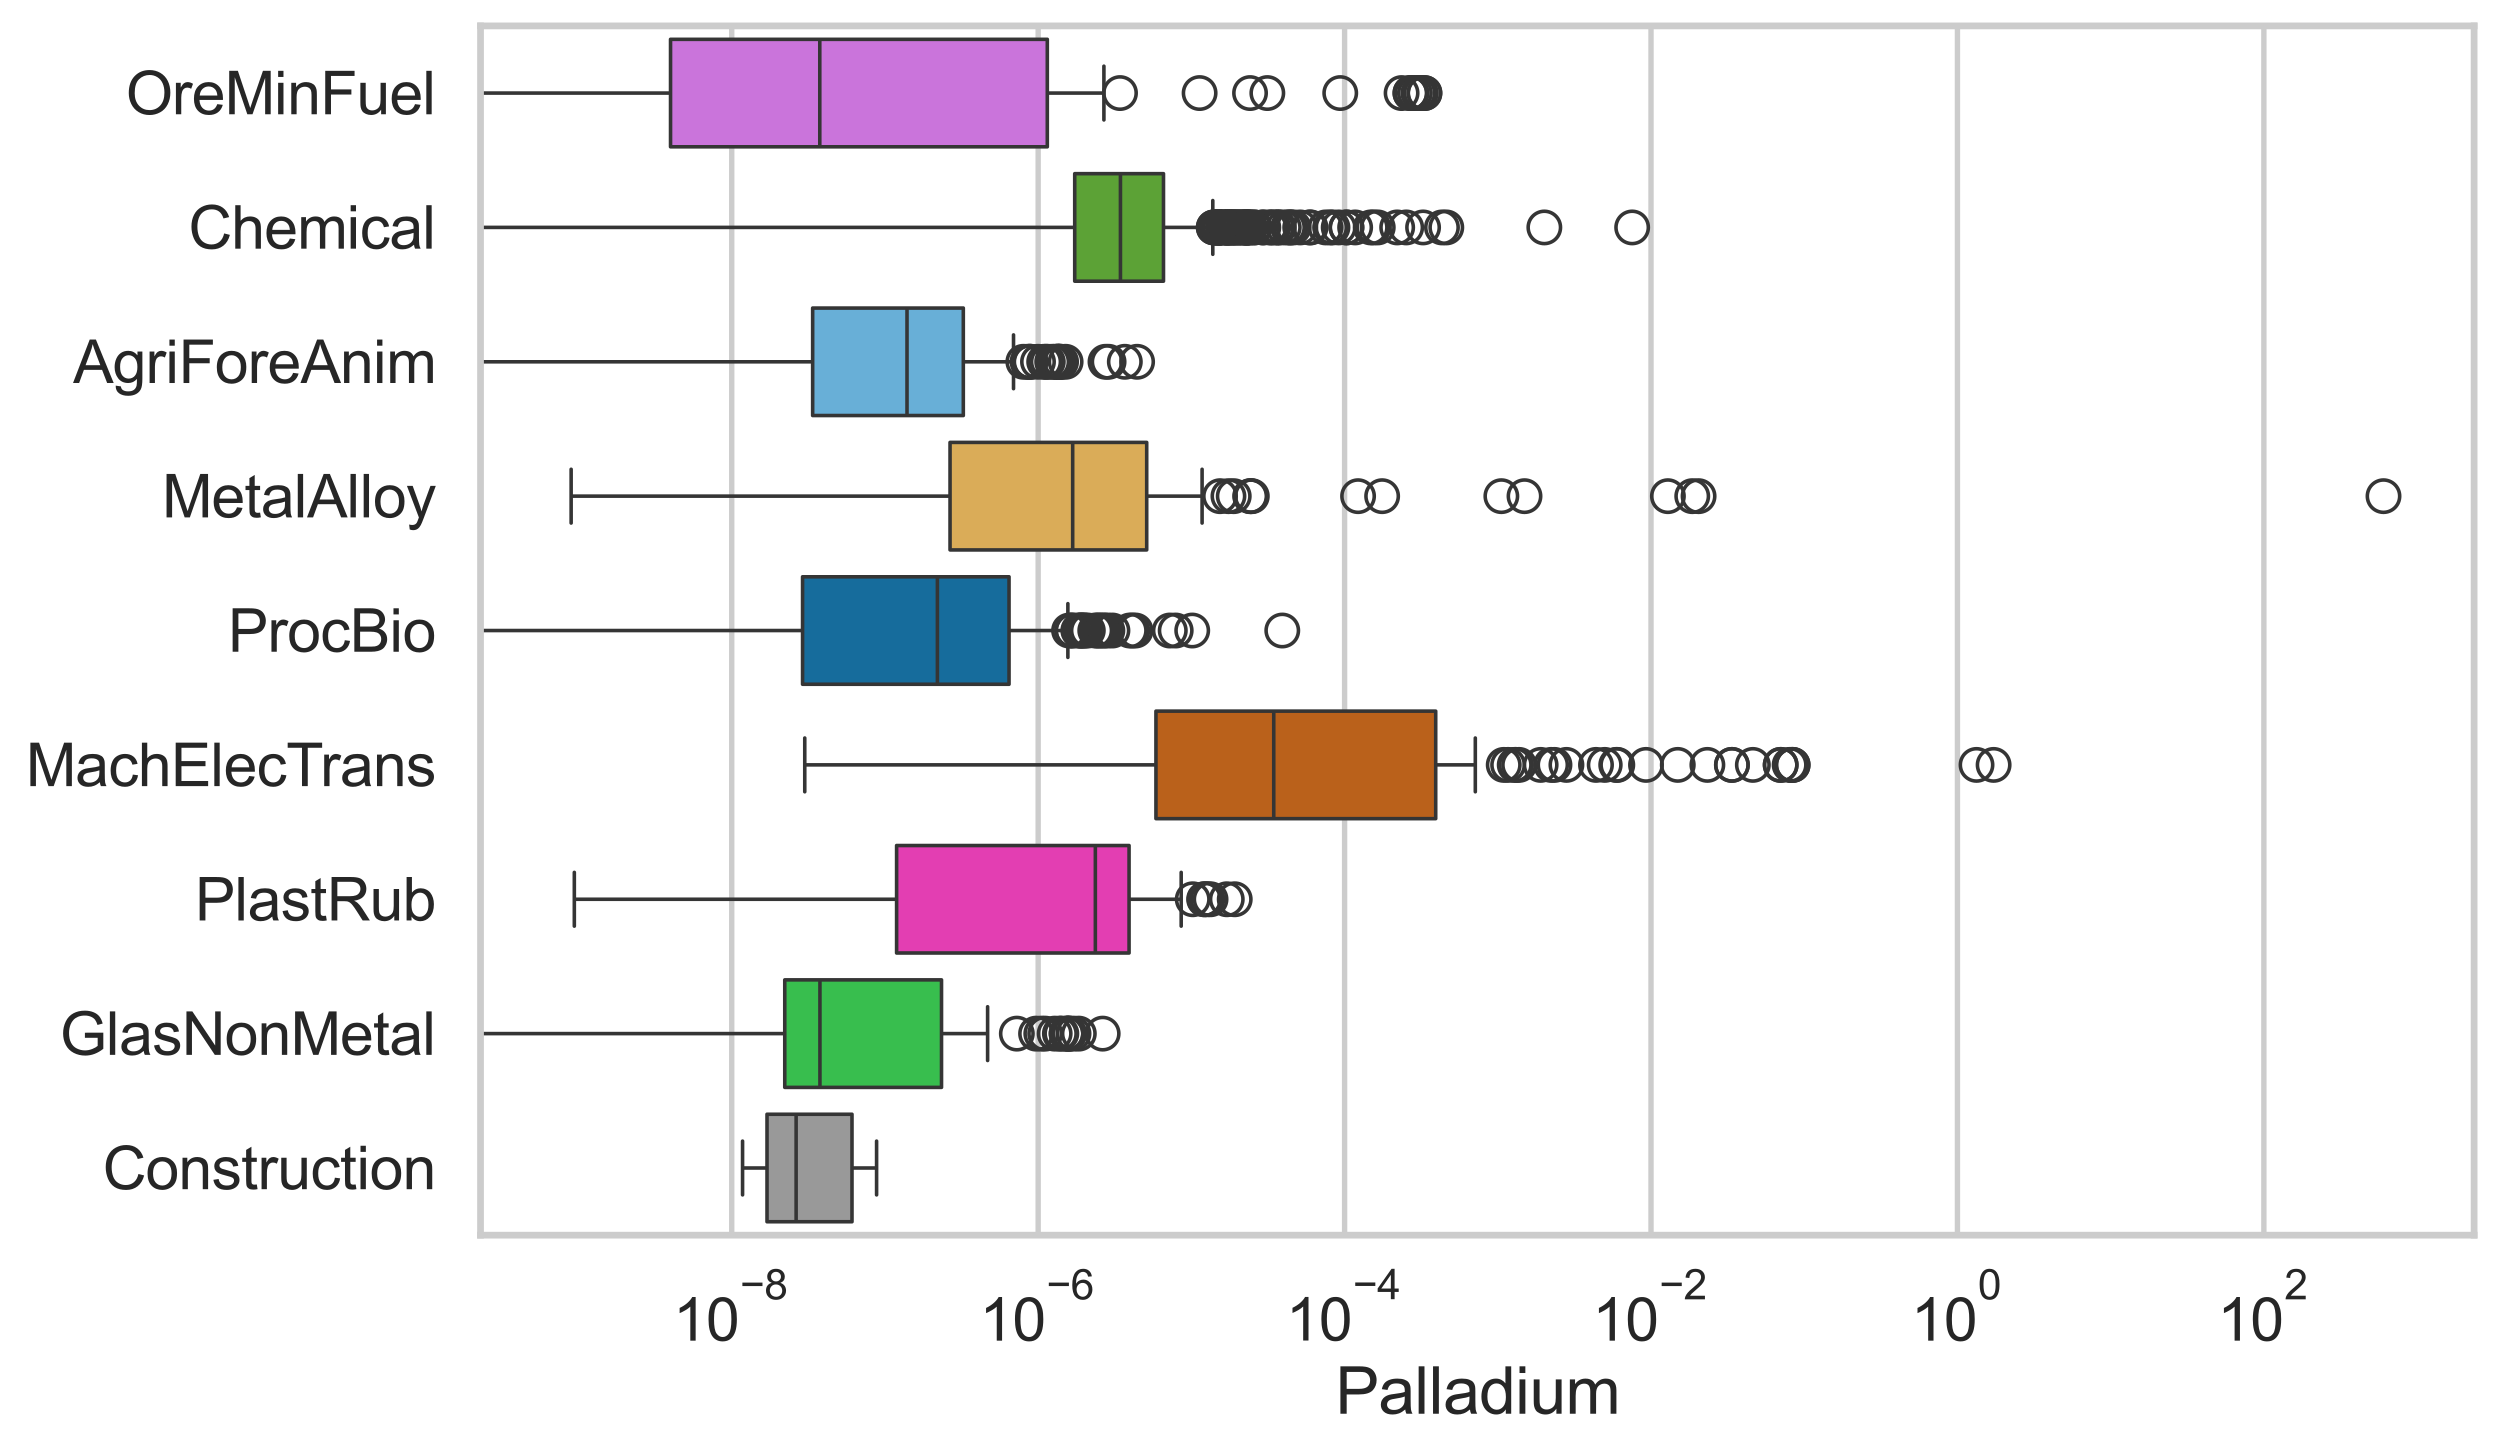<?xml version="1.0" encoding="utf-8" standalone="no"?>
<!DOCTYPE svg PUBLIC "-//W3C//DTD SVG 1.1//EN"
  "http://www.w3.org/Graphics/SVG/1.1/DTD/svg11.dtd">
<svg xmlns:xlink="http://www.w3.org/1999/xlink" width="695.577pt" height="404.121pt" viewBox="0 0 695.577 404.121" xmlns="http://www.w3.org/2000/svg" version="1.1">
 <defs>
  <style type="text/css">*{stroke-linejoin: round; stroke-linecap: butt}</style>
 </defs>
 <g id="figure_1">
  <g id="patch_1">
   <path d="M 0 404.121 
L 695.577 404.121 
L 695.577 0 
L 0 0 
z
" style="fill: #ffffff"/>
  </g>
  <g id="axes_1">
   <g id="patch_2">
    <path d="M 133.697 343.665 
L 688.377 343.665 
L 688.377 7.2 
L 133.697 7.2 
z
" style="fill: #ffffff"/>
   </g>
   <g id="matplotlib.axis_1">
    <g id="xtick_1">
     <g id="line2d_1">
      <path d="M 203.591 343.665 
L 203.591 7.2 
" clip-path="url(#pbb4be24d6e)" style="fill: none; stroke: #cccccc; stroke-width: 1.5; stroke-linecap: round"/>
     </g>
     <g id="text_1">
      <!-- $\mathdefault{10^{-8}}$ -->
      <g style="fill: #262626" transform="translate(187.256 373.18) scale(0.165 -0.165)">
       <defs>
        <path id="ArialMT-31" d="M 2384 0 
L 1822 0 
L 1822 3584 
Q 1619 3391 1289 3197 
Q 959 3003 697 2906 
L 697 3450 
Q 1169 3672 1522 3987 
Q 1875 4303 2022 4600 
L 2384 4600 
L 2384 0 
z
" transform="scale(0.016)"/>
        <path id="ArialMT-30" d="M 266 2259 
Q 266 3072 433 3567 
Q 600 4063 929 4331 
Q 1259 4600 1759 4600 
Q 2128 4600 2406 4451 
Q 2684 4303 2865 4023 
Q 3047 3744 3150 3342 
Q 3253 2941 3253 2259 
Q 3253 1453 3087 958 
Q 2922 463 2592 192 
Q 2263 -78 1759 -78 
Q 1097 -78 719 397 
Q 266 969 266 2259 
z
M 844 2259 
Q 844 1131 1108 757 
Q 1372 384 1759 384 
Q 2147 384 2411 759 
Q 2675 1134 2675 2259 
Q 2675 3391 2411 3762 
Q 2147 4134 1753 4134 
Q 1366 4134 1134 3806 
Q 844 3388 844 2259 
z
" transform="scale(0.016)"/>
        <path id="ArialMT-2212" d="M 3381 1997 
L 356 1997 
L 356 2522 
L 3381 2522 
L 3381 1997 
z
" transform="scale(0.016)"/>
        <path id="ArialMT-38" d="M 1131 2484 
Q 781 2613 612 2850 
Q 444 3088 444 3419 
Q 444 3919 803 4259 
Q 1163 4600 1759 4600 
Q 2359 4600 2725 4251 
Q 3091 3903 3091 3403 
Q 3091 3084 2923 2848 
Q 2756 2613 2416 2484 
Q 2838 2347 3058 2040 
Q 3278 1734 3278 1309 
Q 3278 722 2862 322 
Q 2447 -78 1769 -78 
Q 1091 -78 675 323 
Q 259 725 259 1325 
Q 259 1772 486 2073 
Q 713 2375 1131 2484 
z
M 1019 3438 
Q 1019 3113 1228 2906 
Q 1438 2700 1772 2700 
Q 2097 2700 2305 2904 
Q 2513 3109 2513 3406 
Q 2513 3716 2298 3927 
Q 2084 4138 1766 4138 
Q 1444 4138 1231 3931 
Q 1019 3725 1019 3438 
z
M 838 1322 
Q 838 1081 952 856 
Q 1066 631 1291 507 
Q 1516 384 1775 384 
Q 2178 384 2440 643 
Q 2703 903 2703 1303 
Q 2703 1709 2433 1975 
Q 2163 2241 1756 2241 
Q 1359 2241 1098 1978 
Q 838 1716 838 1322 
z
" transform="scale(0.016)"/>
       </defs>
       <use xlink:href="#ArialMT-31" transform="translate(0 0.994)"/>
       <use xlink:href="#ArialMT-30" transform="translate(55.615 0.994)"/>
       <use xlink:href="#ArialMT-2212" transform="translate(112.973 70.688) scale(0.7)"/>
       <use xlink:href="#ArialMT-38" transform="translate(153.852 70.688) scale(0.7)"/>
      </g>
     </g>
    </g>
    <g id="xtick_2">
     <g id="line2d_2">
      <path d="M 288.849 343.665 
L 288.849 7.2 
" clip-path="url(#pbb4be24d6e)" style="fill: none; stroke: #cccccc; stroke-width: 1.5; stroke-linecap: round"/>
     </g>
     <g id="text_2">
      <!-- $\mathdefault{10^{-6}}$ -->
      <g style="fill: #262626" transform="translate(272.514 373.18) scale(0.165 -0.165)">
       <defs>
        <path id="ArialMT-36" d="M 3184 3459 
L 2625 3416 
Q 2550 3747 2413 3897 
Q 2184 4138 1850 4138 
Q 1581 4138 1378 3988 
Q 1113 3794 959 3422 
Q 806 3050 800 2363 
Q 1003 2672 1297 2822 
Q 1591 2972 1913 2972 
Q 2475 2972 2870 2558 
Q 3266 2144 3266 1488 
Q 3266 1056 3080 686 
Q 2894 316 2569 119 
Q 2244 -78 1831 -78 
Q 1128 -78 684 439 
Q 241 956 241 2144 
Q 241 3472 731 4075 
Q 1159 4600 1884 4600 
Q 2425 4600 2770 4297 
Q 3116 3994 3184 3459 
z
M 888 1484 
Q 888 1194 1011 928 
Q 1134 663 1356 523 
Q 1578 384 1822 384 
Q 2178 384 2434 671 
Q 2691 959 2691 1453 
Q 2691 1928 2437 2201 
Q 2184 2475 1800 2475 
Q 1419 2475 1153 2201 
Q 888 1928 888 1484 
z
" transform="scale(0.016)"/>
       </defs>
       <use xlink:href="#ArialMT-31" transform="translate(0 0.994)"/>
       <use xlink:href="#ArialMT-30" transform="translate(55.615 0.994)"/>
       <use xlink:href="#ArialMT-2212" transform="translate(112.973 70.688) scale(0.7)"/>
       <use xlink:href="#ArialMT-36" transform="translate(153.852 70.688) scale(0.7)"/>
      </g>
     </g>
    </g>
    <g id="xtick_3">
     <g id="line2d_3">
      <path d="M 374.106 343.665 
L 374.106 7.2 
" clip-path="url(#pbb4be24d6e)" style="fill: none; stroke: #cccccc; stroke-width: 1.5; stroke-linecap: round"/>
     </g>
     <g id="text_3">
      <!-- $\mathdefault{10^{-4}}$ -->
      <g style="fill: #262626" transform="translate(357.771 373.015) scale(0.165 -0.165)">
       <defs>
        <path id="ArialMT-34" d="M 2069 0 
L 2069 1097 
L 81 1097 
L 81 1613 
L 2172 4581 
L 2631 4581 
L 2631 1613 
L 3250 1613 
L 3250 1097 
L 2631 1097 
L 2631 0 
L 2069 0 
z
M 2069 1613 
L 2069 3678 
L 634 1613 
L 2069 1613 
z
" transform="scale(0.016)"/>
       </defs>
       <use xlink:href="#ArialMT-31" transform="translate(0 0.202)"/>
       <use xlink:href="#ArialMT-30" transform="translate(55.615 0.202)"/>
       <use xlink:href="#ArialMT-2212" transform="translate(112.973 69.895) scale(0.7)"/>
       <use xlink:href="#ArialMT-34" transform="translate(153.852 69.895) scale(0.7)"/>
      </g>
     </g>
    </g>
    <g id="xtick_4">
     <g id="line2d_4">
      <path d="M 459.363 343.665 
L 459.363 7.2 
" clip-path="url(#pbb4be24d6e)" style="fill: none; stroke: #cccccc; stroke-width: 1.5; stroke-linecap: round"/>
     </g>
     <g id="text_4">
      <!-- $\mathdefault{10^{-2}}$ -->
      <g style="fill: #262626" transform="translate(443.028 373.18) scale(0.165 -0.165)">
       <defs>
        <path id="ArialMT-32" d="M 3222 541 
L 3222 0 
L 194 0 
Q 188 203 259 391 
Q 375 700 629 1000 
Q 884 1300 1366 1694 
Q 2113 2306 2375 2664 
Q 2638 3022 2638 3341 
Q 2638 3675 2398 3904 
Q 2159 4134 1775 4134 
Q 1369 4134 1125 3890 
Q 881 3647 878 3216 
L 300 3275 
Q 359 3922 746 4261 
Q 1134 4600 1788 4600 
Q 2447 4600 2831 4234 
Q 3216 3869 3216 3328 
Q 3216 3053 3103 2787 
Q 2991 2522 2730 2228 
Q 2469 1934 1863 1422 
Q 1356 997 1212 845 
Q 1069 694 975 541 
L 3222 541 
z
" transform="scale(0.016)"/>
       </defs>
       <use xlink:href="#ArialMT-31" transform="translate(0 0.994)"/>
       <use xlink:href="#ArialMT-30" transform="translate(55.615 0.994)"/>
       <use xlink:href="#ArialMT-2212" transform="translate(112.973 70.688) scale(0.7)"/>
       <use xlink:href="#ArialMT-32" transform="translate(153.852 70.688) scale(0.7)"/>
      </g>
     </g>
    </g>
    <g id="xtick_5">
     <g id="line2d_5">
      <path d="M 544.621 343.665 
L 544.621 7.2 
" clip-path="url(#pbb4be24d6e)" style="fill: none; stroke: #cccccc; stroke-width: 1.5; stroke-linecap: round"/>
     </g>
     <g id="text_5">
      <!-- $\mathdefault{10^{0}}$ -->
      <g style="fill: #262626" transform="translate(531.668 373.18) scale(0.165 -0.165)">
       <use xlink:href="#ArialMT-31" transform="translate(0 0.994)"/>
       <use xlink:href="#ArialMT-30" transform="translate(55.615 0.994)"/>
       <use xlink:href="#ArialMT-30" transform="translate(112.973 70.688) scale(0.7)"/>
      </g>
     </g>
    </g>
    <g id="xtick_6">
     <g id="line2d_6">
      <path d="M 629.878 343.665 
L 629.878 7.2 
" clip-path="url(#pbb4be24d6e)" style="fill: none; stroke: #cccccc; stroke-width: 1.5; stroke-linecap: round"/>
     </g>
     <g id="text_6">
      <!-- $\mathdefault{10^{2}}$ -->
      <g style="fill: #262626" transform="translate(616.926 373.18) scale(0.165 -0.165)">
       <use xlink:href="#ArialMT-31" transform="translate(0 0.994)"/>
       <use xlink:href="#ArialMT-30" transform="translate(55.615 0.994)"/>
       <use xlink:href="#ArialMT-32" transform="translate(112.973 70.688) scale(0.7)"/>
      </g>
     </g>
    </g>
    <g id="text_7">
     <!-- Palladium -->
     <g style="fill: #262626" transform="translate(371.519 393.344) scale(0.18 -0.18)">
      <defs>
       <path id="ArialMT-50" d="M 494 0 
L 494 4581 
L 2222 4581 
Q 2678 4581 2919 4538 
Q 3256 4481 3484 4323 
Q 3713 4166 3852 3881 
Q 3991 3597 3991 3256 
Q 3991 2672 3619 2267 
Q 3247 1863 2275 1863 
L 1100 1863 
L 1100 0 
L 494 0 
z
M 1100 2403 
L 2284 2403 
Q 2872 2403 3119 2622 
Q 3366 2841 3366 3238 
Q 3366 3525 3220 3729 
Q 3075 3934 2838 4000 
Q 2684 4041 2272 4041 
L 1100 4041 
L 1100 2403 
z
" transform="scale(0.016)"/>
       <path id="ArialMT-61" d="M 2588 409 
Q 2275 144 1986 34 
Q 1697 -75 1366 -75 
Q 819 -75 525 192 
Q 231 459 231 875 
Q 231 1119 342 1320 
Q 453 1522 633 1644 
Q 813 1766 1038 1828 
Q 1203 1872 1538 1913 
Q 2219 1994 2541 2106 
Q 2544 2222 2544 2253 
Q 2544 2597 2384 2738 
Q 2169 2928 1744 2928 
Q 1347 2928 1158 2789 
Q 969 2650 878 2297 
L 328 2372 
Q 403 2725 575 2942 
Q 747 3159 1072 3276 
Q 1397 3394 1825 3394 
Q 2250 3394 2515 3294 
Q 2781 3194 2906 3042 
Q 3031 2891 3081 2659 
Q 3109 2516 3109 2141 
L 3109 1391 
Q 3109 606 3145 398 
Q 3181 191 3288 0 
L 2700 0 
Q 2613 175 2588 409 
z
M 2541 1666 
Q 2234 1541 1622 1453 
Q 1275 1403 1131 1340 
Q 988 1278 909 1158 
Q 831 1038 831 891 
Q 831 666 1001 516 
Q 1172 366 1500 366 
Q 1825 366 2078 508 
Q 2331 650 2450 897 
Q 2541 1088 2541 1459 
L 2541 1666 
z
" transform="scale(0.016)"/>
       <path id="ArialMT-6c" d="M 409 0 
L 409 4581 
L 972 4581 
L 972 0 
L 409 0 
z
" transform="scale(0.016)"/>
       <path id="ArialMT-64" d="M 2575 0 
L 2575 419 
Q 2259 -75 1647 -75 
Q 1250 -75 917 144 
Q 584 363 401 755 
Q 219 1147 219 1656 
Q 219 2153 384 2558 
Q 550 2963 881 3178 
Q 1213 3394 1622 3394 
Q 1922 3394 2156 3267 
Q 2391 3141 2538 2938 
L 2538 4581 
L 3097 4581 
L 3097 0 
L 2575 0 
z
M 797 1656 
Q 797 1019 1065 703 
Q 1334 388 1700 388 
Q 2069 388 2326 689 
Q 2584 991 2584 1609 
Q 2584 2291 2321 2609 
Q 2059 2928 1675 2928 
Q 1300 2928 1048 2622 
Q 797 2316 797 1656 
z
" transform="scale(0.016)"/>
       <path id="ArialMT-69" d="M 425 3934 
L 425 4581 
L 988 4581 
L 988 3934 
L 425 3934 
z
M 425 0 
L 425 3319 
L 988 3319 
L 988 0 
L 425 0 
z
" transform="scale(0.016)"/>
       <path id="ArialMT-75" d="M 2597 0 
L 2597 488 
Q 2209 -75 1544 -75 
Q 1250 -75 995 37 
Q 741 150 617 320 
Q 494 491 444 738 
Q 409 903 409 1263 
L 409 3319 
L 972 3319 
L 972 1478 
Q 972 1038 1006 884 
Q 1059 663 1231 536 
Q 1403 409 1656 409 
Q 1909 409 2131 539 
Q 2353 669 2445 892 
Q 2538 1116 2538 1541 
L 2538 3319 
L 3100 3319 
L 3100 0 
L 2597 0 
z
" transform="scale(0.016)"/>
       <path id="ArialMT-6d" d="M 422 0 
L 422 3319 
L 925 3319 
L 925 2853 
Q 1081 3097 1340 3245 
Q 1600 3394 1931 3394 
Q 2300 3394 2536 3241 
Q 2772 3088 2869 2813 
Q 3263 3394 3894 3394 
Q 4388 3394 4653 3120 
Q 4919 2847 4919 2278 
L 4919 0 
L 4359 0 
L 4359 2091 
Q 4359 2428 4304 2576 
Q 4250 2725 4106 2815 
Q 3963 2906 3769 2906 
Q 3419 2906 3187 2673 
Q 2956 2441 2956 1928 
L 2956 0 
L 2394 0 
L 2394 2156 
Q 2394 2531 2256 2718 
Q 2119 2906 1806 2906 
Q 1569 2906 1367 2781 
Q 1166 2656 1075 2415 
Q 984 2175 984 1722 
L 984 0 
L 422 0 
z
" transform="scale(0.016)"/>
      </defs>
      <use xlink:href="#ArialMT-50"/>
      <use xlink:href="#ArialMT-61" transform="translate(66.699 0)"/>
      <use xlink:href="#ArialMT-6c" transform="translate(122.314 0)"/>
      <use xlink:href="#ArialMT-6c" transform="translate(144.531 0)"/>
      <use xlink:href="#ArialMT-61" transform="translate(166.748 0)"/>
      <use xlink:href="#ArialMT-64" transform="translate(222.363 0)"/>
      <use xlink:href="#ArialMT-69" transform="translate(277.979 0)"/>
      <use xlink:href="#ArialMT-75" transform="translate(300.195 0)"/>
      <use xlink:href="#ArialMT-6d" transform="translate(355.811 0)"/>
     </g>
    </g>
   </g>
   <g id="matplotlib.axis_2">
    <g id="ytick_1">
     <g id="text_8">
      <!-- OreMinFuel -->
      <g style="fill: #262626" transform="translate(35.013 31.798) scale(0.165 -0.165)">
       <defs>
        <path id="ArialMT-4f" d="M 309 2231 
Q 309 3372 921 4017 
Q 1534 4663 2503 4663 
Q 3138 4663 3647 4359 
Q 4156 4056 4423 3514 
Q 4691 2972 4691 2284 
Q 4691 1588 4409 1038 
Q 4128 488 3612 205 
Q 3097 -78 2500 -78 
Q 1853 -78 1343 234 
Q 834 547 571 1087 
Q 309 1628 309 2231 
z
M 934 2222 
Q 934 1394 1379 917 
Q 1825 441 2497 441 
Q 3181 441 3623 922 
Q 4066 1403 4066 2288 
Q 4066 2847 3877 3264 
Q 3688 3681 3323 3911 
Q 2959 4141 2506 4141 
Q 1863 4141 1398 3698 
Q 934 3256 934 2222 
z
" transform="scale(0.016)"/>
        <path id="ArialMT-72" d="M 416 0 
L 416 3319 
L 922 3319 
L 922 2816 
Q 1116 3169 1280 3281 
Q 1444 3394 1641 3394 
Q 1925 3394 2219 3213 
L 2025 2691 
Q 1819 2813 1613 2813 
Q 1428 2813 1281 2702 
Q 1134 2591 1072 2394 
Q 978 2094 978 1738 
L 978 0 
L 416 0 
z
" transform="scale(0.016)"/>
        <path id="ArialMT-65" d="M 2694 1069 
L 3275 997 
Q 3138 488 2766 206 
Q 2394 -75 1816 -75 
Q 1088 -75 661 373 
Q 234 822 234 1631 
Q 234 2469 665 2931 
Q 1097 3394 1784 3394 
Q 2450 3394 2872 2941 
Q 3294 2488 3294 1666 
Q 3294 1616 3291 1516 
L 816 1516 
Q 847 969 1125 678 
Q 1403 388 1819 388 
Q 2128 388 2347 550 
Q 2566 713 2694 1069 
z
M 847 1978 
L 2700 1978 
Q 2663 2397 2488 2606 
Q 2219 2931 1791 2931 
Q 1403 2931 1139 2672 
Q 875 2413 847 1978 
z
" transform="scale(0.016)"/>
        <path id="ArialMT-4d" d="M 475 0 
L 475 4581 
L 1388 4581 
L 2472 1338 
Q 2622 884 2691 659 
Q 2769 909 2934 1394 
L 4031 4581 
L 4847 4581 
L 4847 0 
L 4263 0 
L 4263 3834 
L 2931 0 
L 2384 0 
L 1059 3900 
L 1059 0 
L 475 0 
z
" transform="scale(0.016)"/>
        <path id="ArialMT-6e" d="M 422 0 
L 422 3319 
L 928 3319 
L 928 2847 
Q 1294 3394 1984 3394 
Q 2284 3394 2536 3286 
Q 2788 3178 2913 3003 
Q 3038 2828 3088 2588 
Q 3119 2431 3119 2041 
L 3119 0 
L 2556 0 
L 2556 2019 
Q 2556 2363 2490 2533 
Q 2425 2703 2258 2804 
Q 2091 2906 1866 2906 
Q 1506 2906 1245 2678 
Q 984 2450 984 1813 
L 984 0 
L 422 0 
z
" transform="scale(0.016)"/>
        <path id="ArialMT-46" d="M 525 0 
L 525 4581 
L 3616 4581 
L 3616 4041 
L 1131 4041 
L 1131 2622 
L 3281 2622 
L 3281 2081 
L 1131 2081 
L 1131 0 
L 525 0 
z
" transform="scale(0.016)"/>
       </defs>
       <use xlink:href="#ArialMT-4f"/>
       <use xlink:href="#ArialMT-72" transform="translate(77.783 0)"/>
       <use xlink:href="#ArialMT-65" transform="translate(111.084 0)"/>
       <use xlink:href="#ArialMT-4d" transform="translate(166.699 0)"/>
       <use xlink:href="#ArialMT-69" transform="translate(250 0)"/>
       <use xlink:href="#ArialMT-6e" transform="translate(272.217 0)"/>
       <use xlink:href="#ArialMT-46" transform="translate(327.832 0)"/>
       <use xlink:href="#ArialMT-75" transform="translate(388.916 0)"/>
       <use xlink:href="#ArialMT-65" transform="translate(444.531 0)"/>
       <use xlink:href="#ArialMT-6c" transform="translate(500.146 0)"/>
      </g>
     </g>
    </g>
    <g id="ytick_2">
     <g id="text_9">
      <!-- Chemical -->
      <g style="fill: #262626" transform="translate(52.428 69.183) scale(0.165 -0.165)">
       <defs>
        <path id="ArialMT-43" d="M 3763 1606 
L 4369 1453 
Q 4178 706 3683 314 
Q 3188 -78 2472 -78 
Q 1731 -78 1267 223 
Q 803 525 561 1097 
Q 319 1669 319 2325 
Q 319 3041 592 3573 
Q 866 4106 1370 4382 
Q 1875 4659 2481 4659 
Q 3169 4659 3637 4309 
Q 4106 3959 4291 3325 
L 3694 3184 
Q 3534 3684 3231 3912 
Q 2928 4141 2469 4141 
Q 1941 4141 1586 3887 
Q 1231 3634 1087 3207 
Q 944 2781 944 2328 
Q 944 1744 1114 1308 
Q 1284 872 1643 656 
Q 2003 441 2422 441 
Q 2931 441 3284 734 
Q 3638 1028 3763 1606 
z
" transform="scale(0.016)"/>
        <path id="ArialMT-68" d="M 422 0 
L 422 4581 
L 984 4581 
L 984 2938 
Q 1378 3394 1978 3394 
Q 2347 3394 2619 3248 
Q 2891 3103 3008 2847 
Q 3125 2591 3125 2103 
L 3125 0 
L 2563 0 
L 2563 2103 
Q 2563 2525 2380 2717 
Q 2197 2909 1863 2909 
Q 1613 2909 1392 2779 
Q 1172 2650 1078 2428 
Q 984 2206 984 1816 
L 984 0 
L 422 0 
z
" transform="scale(0.016)"/>
        <path id="ArialMT-63" d="M 2588 1216 
L 3141 1144 
Q 3050 572 2676 248 
Q 2303 -75 1759 -75 
Q 1078 -75 664 370 
Q 250 816 250 1647 
Q 250 2184 428 2587 
Q 606 2991 970 3192 
Q 1334 3394 1763 3394 
Q 2303 3394 2647 3120 
Q 2991 2847 3088 2344 
L 2541 2259 
Q 2463 2594 2264 2762 
Q 2066 2931 1784 2931 
Q 1359 2931 1093 2626 
Q 828 2322 828 1663 
Q 828 994 1084 691 
Q 1341 388 1753 388 
Q 2084 388 2306 591 
Q 2528 794 2588 1216 
z
" transform="scale(0.016)"/>
       </defs>
       <use xlink:href="#ArialMT-43"/>
       <use xlink:href="#ArialMT-68" transform="translate(72.217 0)"/>
       <use xlink:href="#ArialMT-65" transform="translate(127.832 0)"/>
       <use xlink:href="#ArialMT-6d" transform="translate(183.447 0)"/>
       <use xlink:href="#ArialMT-69" transform="translate(266.748 0)"/>
       <use xlink:href="#ArialMT-63" transform="translate(288.965 0)"/>
       <use xlink:href="#ArialMT-61" transform="translate(338.965 0)"/>
       <use xlink:href="#ArialMT-6c" transform="translate(394.58 0)"/>
      </g>
     </g>
    </g>
    <g id="ytick_3">
     <g id="text_10">
      <!-- AgriForeAnim -->
      <g style="fill: #262626" transform="translate(20.341 106.568) scale(0.165 -0.165)">
       <defs>
        <path id="ArialMT-41" d="M -9 0 
L 1750 4581 
L 2403 4581 
L 4278 0 
L 3588 0 
L 3053 1388 
L 1138 1388 
L 634 0 
L -9 0 
z
M 1313 1881 
L 2866 1881 
L 2388 3150 
Q 2169 3728 2063 4100 
Q 1975 3659 1816 3225 
L 1313 1881 
z
" transform="scale(0.016)"/>
        <path id="ArialMT-67" d="M 319 -275 
L 866 -356 
Q 900 -609 1056 -725 
Q 1266 -881 1628 -881 
Q 2019 -881 2231 -725 
Q 2444 -569 2519 -288 
Q 2563 -116 2559 434 
Q 2191 0 1641 0 
Q 956 0 581 494 
Q 206 988 206 1678 
Q 206 2153 378 2554 
Q 550 2956 876 3175 
Q 1203 3394 1644 3394 
Q 2231 3394 2613 2919 
L 2613 3319 
L 3131 3319 
L 3131 450 
Q 3131 -325 2973 -648 
Q 2816 -972 2473 -1159 
Q 2131 -1347 1631 -1347 
Q 1038 -1347 672 -1080 
Q 306 -813 319 -275 
z
M 784 1719 
Q 784 1066 1043 766 
Q 1303 466 1694 466 
Q 2081 466 2343 764 
Q 2606 1063 2606 1700 
Q 2606 2309 2336 2618 
Q 2066 2928 1684 2928 
Q 1309 2928 1046 2623 
Q 784 2319 784 1719 
z
" transform="scale(0.016)"/>
        <path id="ArialMT-6f" d="M 213 1659 
Q 213 2581 725 3025 
Q 1153 3394 1769 3394 
Q 2453 3394 2887 2945 
Q 3322 2497 3322 1706 
Q 3322 1066 3130 698 
Q 2938 331 2570 128 
Q 2203 -75 1769 -75 
Q 1072 -75 642 372 
Q 213 819 213 1659 
z
M 791 1659 
Q 791 1022 1069 705 
Q 1347 388 1769 388 
Q 2188 388 2466 706 
Q 2744 1025 2744 1678 
Q 2744 2294 2464 2611 
Q 2184 2928 1769 2928 
Q 1347 2928 1069 2612 
Q 791 2297 791 1659 
z
" transform="scale(0.016)"/>
       </defs>
       <use xlink:href="#ArialMT-41"/>
       <use xlink:href="#ArialMT-67" transform="translate(66.699 0)"/>
       <use xlink:href="#ArialMT-72" transform="translate(122.314 0)"/>
       <use xlink:href="#ArialMT-69" transform="translate(155.615 0)"/>
       <use xlink:href="#ArialMT-46" transform="translate(177.832 0)"/>
       <use xlink:href="#ArialMT-6f" transform="translate(238.916 0)"/>
       <use xlink:href="#ArialMT-72" transform="translate(294.531 0)"/>
       <use xlink:href="#ArialMT-65" transform="translate(327.832 0)"/>
       <use xlink:href="#ArialMT-41" transform="translate(383.447 0)"/>
       <use xlink:href="#ArialMT-6e" transform="translate(450.146 0)"/>
       <use xlink:href="#ArialMT-69" transform="translate(505.762 0)"/>
       <use xlink:href="#ArialMT-6d" transform="translate(527.979 0)"/>
      </g>
     </g>
    </g>
    <g id="ytick_4">
     <g id="text_11">
      <!-- MetalAlloy -->
      <g style="fill: #262626" transform="translate(45.088 143.953) scale(0.165 -0.165)">
       <defs>
        <path id="ArialMT-74" d="M 1650 503 
L 1731 6 
Q 1494 -44 1306 -44 
Q 1000 -44 831 53 
Q 663 150 594 308 
Q 525 466 525 972 
L 525 2881 
L 113 2881 
L 113 3319 
L 525 3319 
L 525 4141 
L 1084 4478 
L 1084 3319 
L 1650 3319 
L 1650 2881 
L 1084 2881 
L 1084 941 
Q 1084 700 1114 631 
Q 1144 563 1211 522 
Q 1278 481 1403 481 
Q 1497 481 1650 503 
z
" transform="scale(0.016)"/>
        <path id="ArialMT-79" d="M 397 -1278 
L 334 -750 
Q 519 -800 656 -800 
Q 844 -800 956 -737 
Q 1069 -675 1141 -563 
Q 1194 -478 1313 -144 
Q 1328 -97 1363 -6 
L 103 3319 
L 709 3319 
L 1400 1397 
Q 1534 1031 1641 628 
Q 1738 1016 1872 1384 
L 2581 3319 
L 3144 3319 
L 1881 -56 
Q 1678 -603 1566 -809 
Q 1416 -1088 1222 -1217 
Q 1028 -1347 759 -1347 
Q 597 -1347 397 -1278 
z
" transform="scale(0.016)"/>
       </defs>
       <use xlink:href="#ArialMT-4d"/>
       <use xlink:href="#ArialMT-65" transform="translate(83.301 0)"/>
       <use xlink:href="#ArialMT-74" transform="translate(138.916 0)"/>
       <use xlink:href="#ArialMT-61" transform="translate(166.699 0)"/>
       <use xlink:href="#ArialMT-6c" transform="translate(222.314 0)"/>
       <use xlink:href="#ArialMT-41" transform="translate(244.531 0)"/>
       <use xlink:href="#ArialMT-6c" transform="translate(311.23 0)"/>
       <use xlink:href="#ArialMT-6c" transform="translate(333.447 0)"/>
       <use xlink:href="#ArialMT-6f" transform="translate(355.664 0)"/>
       <use xlink:href="#ArialMT-79" transform="translate(411.279 0)"/>
      </g>
     </g>
    </g>
    <g id="ytick_5">
     <g id="text_12">
      <!-- ProcBio -->
      <g style="fill: #262626" transform="translate(63.424 181.337) scale(0.165 -0.165)">
       <defs>
        <path id="ArialMT-42" d="M 469 0 
L 469 4581 
L 2188 4581 
Q 2713 4581 3030 4442 
Q 3347 4303 3526 4014 
Q 3706 3725 3706 3409 
Q 3706 3116 3547 2856 
Q 3388 2597 3066 2438 
Q 3481 2316 3704 2022 
Q 3928 1728 3928 1328 
Q 3928 1006 3792 729 
Q 3656 453 3456 303 
Q 3256 153 2954 76 
Q 2653 0 2216 0 
L 469 0 
z
M 1075 2656 
L 2066 2656 
Q 2469 2656 2644 2709 
Q 2875 2778 2992 2937 
Q 3109 3097 3109 3338 
Q 3109 3566 3000 3739 
Q 2891 3913 2687 3977 
Q 2484 4041 1991 4041 
L 1075 4041 
L 1075 2656 
z
M 1075 541 
L 2216 541 
Q 2509 541 2628 563 
Q 2838 600 2978 687 
Q 3119 775 3209 942 
Q 3300 1109 3300 1328 
Q 3300 1584 3169 1773 
Q 3038 1963 2805 2039 
Q 2572 2116 2134 2116 
L 1075 2116 
L 1075 541 
z
" transform="scale(0.016)"/>
       </defs>
       <use xlink:href="#ArialMT-50"/>
       <use xlink:href="#ArialMT-72" transform="translate(66.699 0)"/>
       <use xlink:href="#ArialMT-6f" transform="translate(100 0)"/>
       <use xlink:href="#ArialMT-63" transform="translate(155.615 0)"/>
       <use xlink:href="#ArialMT-42" transform="translate(205.615 0)"/>
       <use xlink:href="#ArialMT-69" transform="translate(272.314 0)"/>
       <use xlink:href="#ArialMT-6f" transform="translate(294.531 0)"/>
      </g>
     </g>
    </g>
    <g id="ytick_6">
     <g id="text_13">
      <!-- MachElecTrans -->
      <g style="fill: #262626" transform="translate(7.2 218.722) scale(0.165 -0.165)">
       <defs>
        <path id="ArialMT-45" d="M 506 0 
L 506 4581 
L 3819 4581 
L 3819 4041 
L 1113 4041 
L 1113 2638 
L 3647 2638 
L 3647 2100 
L 1113 2100 
L 1113 541 
L 3925 541 
L 3925 0 
L 506 0 
z
" transform="scale(0.016)"/>
        <path id="ArialMT-54" d="M 1659 0 
L 1659 4041 
L 150 4041 
L 150 4581 
L 3781 4581 
L 3781 4041 
L 2266 4041 
L 2266 0 
L 1659 0 
z
" transform="scale(0.016)"/>
        <path id="ArialMT-73" d="M 197 991 
L 753 1078 
Q 800 744 1014 566 
Q 1228 388 1613 388 
Q 2000 388 2187 545 
Q 2375 703 2375 916 
Q 2375 1106 2209 1216 
Q 2094 1291 1634 1406 
Q 1016 1563 777 1677 
Q 538 1791 414 1992 
Q 291 2194 291 2438 
Q 291 2659 392 2848 
Q 494 3038 669 3163 
Q 800 3259 1026 3326 
Q 1253 3394 1513 3394 
Q 1903 3394 2198 3281 
Q 2494 3169 2634 2976 
Q 2775 2784 2828 2463 
L 2278 2388 
Q 2241 2644 2061 2787 
Q 1881 2931 1553 2931 
Q 1166 2931 1000 2803 
Q 834 2675 834 2503 
Q 834 2394 903 2306 
Q 972 2216 1119 2156 
Q 1203 2125 1616 2013 
Q 2213 1853 2448 1751 
Q 2684 1650 2818 1456 
Q 2953 1263 2953 975 
Q 2953 694 2789 445 
Q 2625 197 2315 61 
Q 2006 -75 1616 -75 
Q 969 -75 630 194 
Q 291 463 197 991 
z
" transform="scale(0.016)"/>
       </defs>
       <use xlink:href="#ArialMT-4d"/>
       <use xlink:href="#ArialMT-61" transform="translate(83.301 0)"/>
       <use xlink:href="#ArialMT-63" transform="translate(138.916 0)"/>
       <use xlink:href="#ArialMT-68" transform="translate(188.916 0)"/>
       <use xlink:href="#ArialMT-45" transform="translate(244.531 0)"/>
       <use xlink:href="#ArialMT-6c" transform="translate(311.23 0)"/>
       <use xlink:href="#ArialMT-65" transform="translate(333.447 0)"/>
       <use xlink:href="#ArialMT-63" transform="translate(389.062 0)"/>
       <use xlink:href="#ArialMT-54" transform="translate(439.062 0)"/>
       <use xlink:href="#ArialMT-72" transform="translate(496.396 0)"/>
       <use xlink:href="#ArialMT-61" transform="translate(529.697 0)"/>
       <use xlink:href="#ArialMT-6e" transform="translate(585.312 0)"/>
       <use xlink:href="#ArialMT-73" transform="translate(640.928 0)"/>
      </g>
     </g>
    </g>
    <g id="ytick_7">
     <g id="text_14">
      <!-- PlastRub -->
      <g style="fill: #262626" transform="translate(54.248 256.107) scale(0.165 -0.165)">
       <defs>
        <path id="ArialMT-52" d="M 503 0 
L 503 4581 
L 2534 4581 
Q 3147 4581 3465 4457 
Q 3784 4334 3975 4021 
Q 4166 3709 4166 3331 
Q 4166 2844 3850 2509 
Q 3534 2175 2875 2084 
Q 3116 1969 3241 1856 
Q 3506 1613 3744 1247 
L 4541 0 
L 3778 0 
L 3172 953 
Q 2906 1366 2734 1584 
Q 2563 1803 2427 1890 
Q 2291 1978 2150 2013 
Q 2047 2034 1813 2034 
L 1109 2034 
L 1109 0 
L 503 0 
z
M 1109 2559 
L 2413 2559 
Q 2828 2559 3062 2645 
Q 3297 2731 3419 2920 
Q 3541 3109 3541 3331 
Q 3541 3656 3305 3865 
Q 3069 4075 2559 4075 
L 1109 4075 
L 1109 2559 
z
" transform="scale(0.016)"/>
        <path id="ArialMT-62" d="M 941 0 
L 419 0 
L 419 4581 
L 981 4581 
L 981 2947 
Q 1338 3394 1891 3394 
Q 2197 3394 2470 3270 
Q 2744 3147 2920 2923 
Q 3097 2700 3197 2384 
Q 3297 2069 3297 1709 
Q 3297 856 2875 390 
Q 2453 -75 1863 -75 
Q 1275 -75 941 416 
L 941 0 
z
M 934 1684 
Q 934 1088 1097 822 
Q 1363 388 1816 388 
Q 2184 388 2453 708 
Q 2722 1028 2722 1663 
Q 2722 2313 2464 2622 
Q 2206 2931 1841 2931 
Q 1472 2931 1203 2611 
Q 934 2291 934 1684 
z
" transform="scale(0.016)"/>
       </defs>
       <use xlink:href="#ArialMT-50"/>
       <use xlink:href="#ArialMT-6c" transform="translate(66.699 0)"/>
       <use xlink:href="#ArialMT-61" transform="translate(88.916 0)"/>
       <use xlink:href="#ArialMT-73" transform="translate(144.531 0)"/>
       <use xlink:href="#ArialMT-74" transform="translate(194.531 0)"/>
       <use xlink:href="#ArialMT-52" transform="translate(222.314 0)"/>
       <use xlink:href="#ArialMT-75" transform="translate(294.531 0)"/>
       <use xlink:href="#ArialMT-62" transform="translate(350.146 0)"/>
      </g>
     </g>
    </g>
    <g id="ytick_8">
     <g id="text_15">
      <!-- GlasNonMetal -->
      <g style="fill: #262626" transform="translate(16.659 293.492) scale(0.165 -0.165)">
       <defs>
        <path id="ArialMT-47" d="M 2638 1797 
L 2638 2334 
L 4578 2338 
L 4578 638 
Q 4131 281 3656 101 
Q 3181 -78 2681 -78 
Q 2006 -78 1454 211 
Q 903 500 622 1047 
Q 341 1594 341 2269 
Q 341 2938 620 3517 
Q 900 4097 1425 4378 
Q 1950 4659 2634 4659 
Q 3131 4659 3532 4498 
Q 3934 4338 4162 4050 
Q 4391 3763 4509 3300 
L 3963 3150 
Q 3859 3500 3706 3700 
Q 3553 3900 3268 4020 
Q 2984 4141 2638 4141 
Q 2222 4141 1919 4014 
Q 1616 3888 1430 3681 
Q 1244 3475 1141 3228 
Q 966 2803 966 2306 
Q 966 1694 1177 1281 
Q 1388 869 1791 669 
Q 2194 469 2647 469 
Q 3041 469 3416 620 
Q 3791 772 3984 944 
L 3984 1797 
L 2638 1797 
z
" transform="scale(0.016)"/>
        <path id="ArialMT-4e" d="M 488 0 
L 488 4581 
L 1109 4581 
L 3516 984 
L 3516 4581 
L 4097 4581 
L 4097 0 
L 3475 0 
L 1069 3600 
L 1069 0 
L 488 0 
z
" transform="scale(0.016)"/>
       </defs>
       <use xlink:href="#ArialMT-47"/>
       <use xlink:href="#ArialMT-6c" transform="translate(77.783 0)"/>
       <use xlink:href="#ArialMT-61" transform="translate(100 0)"/>
       <use xlink:href="#ArialMT-73" transform="translate(155.615 0)"/>
       <use xlink:href="#ArialMT-4e" transform="translate(205.615 0)"/>
       <use xlink:href="#ArialMT-6f" transform="translate(277.832 0)"/>
       <use xlink:href="#ArialMT-6e" transform="translate(333.447 0)"/>
       <use xlink:href="#ArialMT-4d" transform="translate(389.062 0)"/>
       <use xlink:href="#ArialMT-65" transform="translate(472.363 0)"/>
       <use xlink:href="#ArialMT-74" transform="translate(527.979 0)"/>
       <use xlink:href="#ArialMT-61" transform="translate(555.762 0)"/>
       <use xlink:href="#ArialMT-6c" transform="translate(611.377 0)"/>
      </g>
     </g>
    </g>
    <g id="ytick_9">
     <g id="text_16">
      <!-- Construction -->
      <g style="fill: #262626" transform="translate(28.575 330.877) scale(0.165 -0.165)">
       <use xlink:href="#ArialMT-43"/>
       <use xlink:href="#ArialMT-6f" transform="translate(72.217 0)"/>
       <use xlink:href="#ArialMT-6e" transform="translate(127.832 0)"/>
       <use xlink:href="#ArialMT-73" transform="translate(183.447 0)"/>
       <use xlink:href="#ArialMT-74" transform="translate(233.447 0)"/>
       <use xlink:href="#ArialMT-72" transform="translate(261.23 0)"/>
       <use xlink:href="#ArialMT-75" transform="translate(294.531 0)"/>
       <use xlink:href="#ArialMT-63" transform="translate(350.146 0)"/>
       <use xlink:href="#ArialMT-74" transform="translate(400.146 0)"/>
       <use xlink:href="#ArialMT-69" transform="translate(427.93 0)"/>
       <use xlink:href="#ArialMT-6f" transform="translate(450.146 0)"/>
       <use xlink:href="#ArialMT-6e" transform="translate(505.762 0)"/>
      </g>
     </g>
    </g>
   </g>
   <g id="patch_3">
    <path d="M 186.563 10.938 
L 186.563 40.846 
L 291.392 40.846 
L 291.392 10.938 
L 186.563 10.938 
z
" clip-path="url(#pbb4be24d6e)" style="fill: #ca74db; stroke: #353535; stroke-linejoin: miter"/>
   </g>
   <g id="line2d_7">
    <path d="M 186.563 25.892 
L -1 25.892 
" clip-path="url(#pbb4be24d6e)" style="fill: none; stroke: #353535"/>
   </g>
   <g id="line2d_8">
    <path d="M 291.392 25.892 
L 307.141 25.892 
" clip-path="url(#pbb4be24d6e)" style="fill: none; stroke: #353535"/>
   </g>
   <g id="line2d_9">
    <path clip-path="url(#pbb4be24d6e)" style="fill: none; stroke: #353535; stroke-linecap: round"/>
   </g>
   <g id="line2d_10">
    <path d="M 307.141 18.415 
L 307.141 33.369 
" clip-path="url(#pbb4be24d6e)" style="fill: none; stroke: #353535; stroke-linecap: round"/>
   </g>
   <g id="line2d_11">
    <defs>
     <path id="m0157e0723b" d="M 0 4.5 
C 1.193 4.5 2.338 4.026 3.182 3.182 
C 4.026 2.338 4.5 1.193 4.5 0 
C 4.5 -1.193 4.026 -2.338 3.182 -3.182 
C 2.338 -4.026 1.193 -4.5 0 -4.5 
C -1.193 -4.5 -2.338 -4.026 -3.182 -3.182 
C -4.026 -2.338 -4.5 -1.193 -4.5 0 
C -4.5 1.193 -4.026 2.338 -3.182 3.182 
C -2.338 4.026 -1.193 4.5 0 4.5 
z
" style="stroke: #353535"/>
    </defs>
    <g clip-path="url(#pbb4be24d6e)">
     <use xlink:href="#m0157e0723b" x="392.435" y="25.892" style="fill-opacity: 0; stroke: #353535"/>
     <use xlink:href="#m0157e0723b" x="393.672" y="25.892" style="fill-opacity: 0; stroke: #353535"/>
     <use xlink:href="#m0157e0723b" x="394.835" y="25.892" style="fill-opacity: 0; stroke: #353535"/>
     <use xlink:href="#m0157e0723b" x="389.964" y="25.892" style="fill-opacity: 0; stroke: #353535"/>
     <use xlink:href="#m0157e0723b" x="394.832" y="25.892" style="fill-opacity: 0; stroke: #353535"/>
     <use xlink:href="#m0157e0723b" x="333.768" y="25.892" style="fill-opacity: 0; stroke: #353535"/>
     <use xlink:href="#m0157e0723b" x="394.644" y="25.892" style="fill-opacity: 0; stroke: #353535"/>
     <use xlink:href="#m0157e0723b" x="396.324" y="25.892" style="fill-opacity: 0; stroke: #353535"/>
     <use xlink:href="#m0157e0723b" x="396.32" y="25.892" style="fill-opacity: 0; stroke: #353535"/>
     <use xlink:href="#m0157e0723b" x="311.62" y="25.892" style="fill-opacity: 0; stroke: #353535"/>
     <use xlink:href="#m0157e0723b" x="394.899" y="25.892" style="fill-opacity: 0; stroke: #353535"/>
     <use xlink:href="#m0157e0723b" x="352.614" y="25.892" style="fill-opacity: 0; stroke: #353535"/>
     <use xlink:href="#m0157e0723b" x="392.77" y="25.892" style="fill-opacity: 0; stroke: #353535"/>
     <use xlink:href="#m0157e0723b" x="347.8" y="25.892" style="fill-opacity: 0; stroke: #353535"/>
     <use xlink:href="#m0157e0723b" x="395.326" y="25.892" style="fill-opacity: 0; stroke: #353535"/>
     <use xlink:href="#m0157e0723b" x="392.423" y="25.892" style="fill-opacity: 0; stroke: #353535"/>
     <use xlink:href="#m0157e0723b" x="372.897" y="25.892" style="fill-opacity: 0; stroke: #353535"/>
    </g>
   </g>
   <g id="patch_4">
    <path d="M 299.02 48.323 
L 299.02 78.231 
L 323.718 78.231 
L 323.718 48.323 
L 299.02 48.323 
z
" clip-path="url(#pbb4be24d6e)" style="fill: #5ca236; stroke: #353535; stroke-linejoin: miter"/>
   </g>
   <g id="line2d_12">
    <path d="M 299.02 63.277 
L -1 63.277 
" clip-path="url(#pbb4be24d6e)" style="fill: none; stroke: #353535"/>
   </g>
   <g id="line2d_13">
    <path d="M 323.718 63.277 
L 337.436 63.277 
" clip-path="url(#pbb4be24d6e)" style="fill: none; stroke: #353535"/>
   </g>
   <g id="line2d_14">
    <path clip-path="url(#pbb4be24d6e)" style="fill: none; stroke: #353535; stroke-linecap: round"/>
   </g>
   <g id="line2d_15">
    <path d="M 337.436 55.8 
L 337.436 70.754 
" clip-path="url(#pbb4be24d6e)" style="fill: none; stroke: #353535; stroke-linecap: round"/>
   </g>
   <g id="line2d_16">
    <g clip-path="url(#pbb4be24d6e)">
     <use xlink:href="#m0157e0723b" x="429.683" y="63.277" style="fill-opacity: 0; stroke: #353535"/>
     <use xlink:href="#m0157e0723b" x="351.486" y="63.277" style="fill-opacity: 0; stroke: #353535"/>
     <use xlink:href="#m0157e0723b" x="372.469" y="63.277" style="fill-opacity: 0; stroke: #353535"/>
     <use xlink:href="#m0157e0723b" x="374.605" y="63.277" style="fill-opacity: 0; stroke: #353535"/>
     <use xlink:href="#m0157e0723b" x="341.421" y="63.277" style="fill-opacity: 0; stroke: #353535"/>
     <use xlink:href="#m0157e0723b" x="343.348" y="63.277" style="fill-opacity: 0; stroke: #353535"/>
     <use xlink:href="#m0157e0723b" x="345.143" y="63.277" style="fill-opacity: 0; stroke: #353535"/>
     <use xlink:href="#m0157e0723b" x="402.405" y="63.277" style="fill-opacity: 0; stroke: #353535"/>
     <use xlink:href="#m0157e0723b" x="341.297" y="63.277" style="fill-opacity: 0; stroke: #353535"/>
     <use xlink:href="#m0157e0723b" x="339.337" y="63.277" style="fill-opacity: 0; stroke: #353535"/>
     <use xlink:href="#m0157e0723b" x="346.653" y="63.277" style="fill-opacity: 0; stroke: #353535"/>
     <use xlink:href="#m0157e0723b" x="338.798" y="63.277" style="fill-opacity: 0; stroke: #353535"/>
     <use xlink:href="#m0157e0723b" x="358.352" y="63.277" style="fill-opacity: 0; stroke: #353535"/>
     <use xlink:href="#m0157e0723b" x="343.667" y="63.277" style="fill-opacity: 0; stroke: #353535"/>
     <use xlink:href="#m0157e0723b" x="344.326" y="63.277" style="fill-opacity: 0; stroke: #353535"/>
     <use xlink:href="#m0157e0723b" x="341.787" y="63.277" style="fill-opacity: 0; stroke: #353535"/>
     <use xlink:href="#m0157e0723b" x="339.23" y="63.277" style="fill-opacity: 0; stroke: #353535"/>
     <use xlink:href="#m0157e0723b" x="341.087" y="63.277" style="fill-opacity: 0; stroke: #353535"/>
     <use xlink:href="#m0157e0723b" x="358.941" y="63.277" style="fill-opacity: 0; stroke: #353535"/>
     <use xlink:href="#m0157e0723b" x="359.908" y="63.277" style="fill-opacity: 0; stroke: #353535"/>
     <use xlink:href="#m0157e0723b" x="342.585" y="63.277" style="fill-opacity: 0; stroke: #353535"/>
     <use xlink:href="#m0157e0723b" x="340.412" y="63.277" style="fill-opacity: 0; stroke: #353535"/>
     <use xlink:href="#m0157e0723b" x="355.76" y="63.277" style="fill-opacity: 0; stroke: #353535"/>
     <use xlink:href="#m0157e0723b" x="383.33" y="63.277" style="fill-opacity: 0; stroke: #353535"/>
     <use xlink:href="#m0157e0723b" x="338.008" y="63.277" style="fill-opacity: 0; stroke: #353535"/>
     <use xlink:href="#m0157e0723b" x="347.022" y="63.277" style="fill-opacity: 0; stroke: #353535"/>
     <use xlink:href="#m0157e0723b" x="361.76" y="63.277" style="fill-opacity: 0; stroke: #353535"/>
     <use xlink:href="#m0157e0723b" x="341.887" y="63.277" style="fill-opacity: 0; stroke: #353535"/>
     <use xlink:href="#m0157e0723b" x="343.632" y="63.277" style="fill-opacity: 0; stroke: #353535"/>
     <use xlink:href="#m0157e0723b" x="359.045" y="63.277" style="fill-opacity: 0; stroke: #353535"/>
     <use xlink:href="#m0157e0723b" x="454.117" y="63.277" style="fill-opacity: 0; stroke: #353535"/>
     <use xlink:href="#m0157e0723b" x="345.963" y="63.277" style="fill-opacity: 0; stroke: #353535"/>
     <use xlink:href="#m0157e0723b" x="355.201" y="63.277" style="fill-opacity: 0; stroke: #353535"/>
     <use xlink:href="#m0157e0723b" x="353.223" y="63.277" style="fill-opacity: 0; stroke: #353535"/>
     <use xlink:href="#m0157e0723b" x="346.834" y="63.277" style="fill-opacity: 0; stroke: #353535"/>
     <use xlink:href="#m0157e0723b" x="355.743" y="63.277" style="fill-opacity: 0; stroke: #353535"/>
     <use xlink:href="#m0157e0723b" x="354.268" y="63.277" style="fill-opacity: 0; stroke: #353535"/>
     <use xlink:href="#m0157e0723b" x="339.064" y="63.277" style="fill-opacity: 0; stroke: #353535"/>
     <use xlink:href="#m0157e0723b" x="357.182" y="63.277" style="fill-opacity: 0; stroke: #353535"/>
     <use xlink:href="#m0157e0723b" x="341.266" y="63.277" style="fill-opacity: 0; stroke: #353535"/>
     <use xlink:href="#m0157e0723b" x="339.337" y="63.277" style="fill-opacity: 0; stroke: #353535"/>
     <use xlink:href="#m0157e0723b" x="337.716" y="63.277" style="fill-opacity: 0; stroke: #353535"/>
     <use xlink:href="#m0157e0723b" x="346.415" y="63.277" style="fill-opacity: 0; stroke: #353535"/>
     <use xlink:href="#m0157e0723b" x="370.08" y="63.277" style="fill-opacity: 0; stroke: #353535"/>
     <use xlink:href="#m0157e0723b" x="340.301" y="63.277" style="fill-opacity: 0; stroke: #353535"/>
     <use xlink:href="#m0157e0723b" x="347.842" y="63.277" style="fill-opacity: 0; stroke: #353535"/>
     <use xlink:href="#m0157e0723b" x="341.994" y="63.277" style="fill-opacity: 0; stroke: #353535"/>
     <use xlink:href="#m0157e0723b" x="391.25" y="63.277" style="fill-opacity: 0; stroke: #353535"/>
     <use xlink:href="#m0157e0723b" x="364.642" y="63.277" style="fill-opacity: 0; stroke: #353535"/>
     <use xlink:href="#m0157e0723b" x="388.737" y="63.277" style="fill-opacity: 0; stroke: #353535"/>
     <use xlink:href="#m0157e0723b" x="364.337" y="63.277" style="fill-opacity: 0; stroke: #353535"/>
     <use xlink:href="#m0157e0723b" x="339.337" y="63.277" style="fill-opacity: 0; stroke: #353535"/>
     <use xlink:href="#m0157e0723b" x="339.255" y="63.277" style="fill-opacity: 0; stroke: #353535"/>
     <use xlink:href="#m0157e0723b" x="349.036" y="63.277" style="fill-opacity: 0; stroke: #353535"/>
     <use xlink:href="#m0157e0723b" x="348.918" y="63.277" style="fill-opacity: 0; stroke: #353535"/>
     <use xlink:href="#m0157e0723b" x="382.156" y="63.277" style="fill-opacity: 0; stroke: #353535"/>
     <use xlink:href="#m0157e0723b" x="338.144" y="63.277" style="fill-opacity: 0; stroke: #353535"/>
     <use xlink:href="#m0157e0723b" x="342.659" y="63.277" style="fill-opacity: 0; stroke: #353535"/>
     <use xlink:href="#m0157e0723b" x="341.418" y="63.277" style="fill-opacity: 0; stroke: #353535"/>
     <use xlink:href="#m0157e0723b" x="377.042" y="63.277" style="fill-opacity: 0; stroke: #353535"/>
     <use xlink:href="#m0157e0723b" x="401.198" y="63.277" style="fill-opacity: 0; stroke: #353535"/>
     <use xlink:href="#m0157e0723b" x="339.013" y="63.277" style="fill-opacity: 0; stroke: #353535"/>
     <use xlink:href="#m0157e0723b" x="395.943" y="63.277" style="fill-opacity: 0; stroke: #353535"/>
     <use xlink:href="#m0157e0723b" x="344.739" y="63.277" style="fill-opacity: 0; stroke: #353535"/>
     <use xlink:href="#m0157e0723b" x="338.397" y="63.277" style="fill-opacity: 0; stroke: #353535"/>
     <use xlink:href="#m0157e0723b" x="346.777" y="63.277" style="fill-opacity: 0; stroke: #353535"/>
     <use xlink:href="#m0157e0723b" x="347.269" y="63.277" style="fill-opacity: 0; stroke: #353535"/>
     <use xlink:href="#m0157e0723b" x="370.731" y="63.277" style="fill-opacity: 0; stroke: #353535"/>
     <use xlink:href="#m0157e0723b" x="347.644" y="63.277" style="fill-opacity: 0; stroke: #353535"/>
     <use xlink:href="#m0157e0723b" x="346.378" y="63.277" style="fill-opacity: 0; stroke: #353535"/>
     <use xlink:href="#m0157e0723b" x="374.641" y="63.277" style="fill-opacity: 0; stroke: #353535"/>
     <use xlink:href="#m0157e0723b" x="351.328" y="63.277" style="fill-opacity: 0; stroke: #353535"/>
     <use xlink:href="#m0157e0723b" x="337.693" y="63.277" style="fill-opacity: 0; stroke: #353535"/>
     <use xlink:href="#m0157e0723b" x="353.653" y="63.277" style="fill-opacity: 0; stroke: #353535"/>
     <use xlink:href="#m0157e0723b" x="338.84" y="63.277" style="fill-opacity: 0; stroke: #353535"/>
     <use xlink:href="#m0157e0723b" x="339.337" y="63.277" style="fill-opacity: 0; stroke: #353535"/>
     <use xlink:href="#m0157e0723b" x="345.141" y="63.277" style="fill-opacity: 0; stroke: #353535"/>
     <use xlink:href="#m0157e0723b" x="343.078" y="63.277" style="fill-opacity: 0; stroke: #353535"/>
     <use xlink:href="#m0157e0723b" x="381.367" y="63.277" style="fill-opacity: 0; stroke: #353535"/>
     <use xlink:href="#m0157e0723b" x="346.871" y="63.277" style="fill-opacity: 0; stroke: #353535"/>
     <use xlink:href="#m0157e0723b" x="368.818" y="63.277" style="fill-opacity: 0; stroke: #353535"/>
    </g>
   </g>
   <g id="patch_5">
    <path d="M 226.106 85.708 
L 226.106 115.616 
L 268.023 115.616 
L 268.023 85.708 
L 226.106 85.708 
z
" clip-path="url(#pbb4be24d6e)" style="fill: #68afd7; stroke: #353535; stroke-linejoin: miter"/>
   </g>
   <g id="line2d_17">
    <path d="M 226.106 100.662 
L -1 100.662 
" clip-path="url(#pbb4be24d6e)" style="fill: none; stroke: #353535"/>
   </g>
   <g id="line2d_18">
    <path d="M 268.023 100.662 
L 281.992 100.662 
" clip-path="url(#pbb4be24d6e)" style="fill: none; stroke: #353535"/>
   </g>
   <g id="line2d_19">
    <path clip-path="url(#pbb4be24d6e)" style="fill: none; stroke: #353535; stroke-linecap: round"/>
   </g>
   <g id="line2d_20">
    <path d="M 281.992 93.185 
L 281.992 108.139 
" clip-path="url(#pbb4be24d6e)" style="fill: none; stroke: #353535; stroke-linecap: round"/>
   </g>
   <g id="line2d_21">
    <g clip-path="url(#pbb4be24d6e)">
     <use xlink:href="#m0157e0723b" x="290.527" y="100.662" style="fill-opacity: 0; stroke: #353535"/>
     <use xlink:href="#m0157e0723b" x="294.773" y="100.662" style="fill-opacity: 0; stroke: #353535"/>
     <use xlink:href="#m0157e0723b" x="285.882" y="100.662" style="fill-opacity: 0; stroke: #353535"/>
     <use xlink:href="#m0157e0723b" x="312.96" y="100.662" style="fill-opacity: 0; stroke: #353535"/>
     <use xlink:href="#m0157e0723b" x="291.043" y="100.662" style="fill-opacity: 0; stroke: #353535"/>
     <use xlink:href="#m0157e0723b" x="284.729" y="100.662" style="fill-opacity: 0; stroke: #353535"/>
     <use xlink:href="#m0157e0723b" x="294.086" y="100.662" style="fill-opacity: 0; stroke: #353535"/>
     <use xlink:href="#m0157e0723b" x="292.752" y="100.662" style="fill-opacity: 0; stroke: #353535"/>
     <use xlink:href="#m0157e0723b" x="293.477" y="100.662" style="fill-opacity: 0; stroke: #353535"/>
     <use xlink:href="#m0157e0723b" x="286.617" y="100.662" style="fill-opacity: 0; stroke: #353535"/>
     <use xlink:href="#m0157e0723b" x="294.479" y="100.662" style="fill-opacity: 0; stroke: #353535"/>
     <use xlink:href="#m0157e0723b" x="294.062" y="100.662" style="fill-opacity: 0; stroke: #353535"/>
     <use xlink:href="#m0157e0723b" x="307.587" y="100.662" style="fill-opacity: 0; stroke: #353535"/>
     <use xlink:href="#m0157e0723b" x="294.447" y="100.662" style="fill-opacity: 0; stroke: #353535"/>
     <use xlink:href="#m0157e0723b" x="288.802" y="100.662" style="fill-opacity: 0; stroke: #353535"/>
     <use xlink:href="#m0157e0723b" x="294.977" y="100.662" style="fill-opacity: 0; stroke: #353535"/>
     <use xlink:href="#m0157e0723b" x="316.375" y="100.662" style="fill-opacity: 0; stroke: #353535"/>
     <use xlink:href="#m0157e0723b" x="295.224" y="100.662" style="fill-opacity: 0; stroke: #353535"/>
     <use xlink:href="#m0157e0723b" x="291.527" y="100.662" style="fill-opacity: 0; stroke: #353535"/>
     <use xlink:href="#m0157e0723b" x="294.449" y="100.662" style="fill-opacity: 0; stroke: #353535"/>
     <use xlink:href="#m0157e0723b" x="286.417" y="100.662" style="fill-opacity: 0; stroke: #353535"/>
     <use xlink:href="#m0157e0723b" x="296.486" y="100.662" style="fill-opacity: 0; stroke: #353535"/>
     <use xlink:href="#m0157e0723b" x="308.438" y="100.662" style="fill-opacity: 0; stroke: #353535"/>
     <use xlink:href="#m0157e0723b" x="286.732" y="100.662" style="fill-opacity: 0; stroke: #353535"/>
    </g>
   </g>
   <g id="patch_6">
    <path d="M 264.33 123.093 
L 264.33 153.001 
L 319.049 153.001 
L 319.049 123.093 
L 264.33 123.093 
z
" clip-path="url(#pbb4be24d6e)" style="fill: #daac58; stroke: #353535; stroke-linejoin: miter"/>
   </g>
   <g id="line2d_22">
    <path d="M 264.33 138.047 
L 158.91 138.047 
" clip-path="url(#pbb4be24d6e)" style="fill: none; stroke: #353535"/>
   </g>
   <g id="line2d_23">
    <path d="M 319.049 138.047 
L 334.459 138.047 
" clip-path="url(#pbb4be24d6e)" style="fill: none; stroke: #353535"/>
   </g>
   <g id="line2d_24">
    <path d="M 158.91 130.57 
L 158.91 145.524 
" clip-path="url(#pbb4be24d6e)" style="fill: none; stroke: #353535; stroke-linecap: round"/>
   </g>
   <g id="line2d_25">
    <path d="M 334.459 130.57 
L 334.459 145.524 
" clip-path="url(#pbb4be24d6e)" style="fill: none; stroke: #353535; stroke-linecap: round"/>
   </g>
   <g id="line2d_26">
    <g clip-path="url(#pbb4be24d6e)">
     <use xlink:href="#m0157e0723b" x="339.449" y="138.047" style="fill-opacity: 0; stroke: #353535"/>
     <use xlink:href="#m0157e0723b" x="663.164" y="138.047" style="fill-opacity: 0; stroke: #353535"/>
     <use xlink:href="#m0157e0723b" x="343.26" y="138.047" style="fill-opacity: 0; stroke: #353535"/>
     <use xlink:href="#m0157e0723b" x="347.841" y="138.047" style="fill-opacity: 0; stroke: #353535"/>
     <use xlink:href="#m0157e0723b" x="341.791" y="138.047" style="fill-opacity: 0; stroke: #353535"/>
     <use xlink:href="#m0157e0723b" x="384.552" y="138.047" style="fill-opacity: 0; stroke: #353535"/>
     <use xlink:href="#m0157e0723b" x="470.835" y="138.047" style="fill-opacity: 0; stroke: #353535"/>
     <use xlink:href="#m0157e0723b" x="377.859" y="138.047" style="fill-opacity: 0; stroke: #353535"/>
     <use xlink:href="#m0157e0723b" x="472.598" y="138.047" style="fill-opacity: 0; stroke: #353535"/>
     <use xlink:href="#m0157e0723b" x="347.96" y="138.047" style="fill-opacity: 0; stroke: #353535"/>
     <use xlink:href="#m0157e0723b" x="424.166" y="138.047" style="fill-opacity: 0; stroke: #353535"/>
     <use xlink:href="#m0157e0723b" x="417.724" y="138.047" style="fill-opacity: 0; stroke: #353535"/>
     <use xlink:href="#m0157e0723b" x="464.062" y="138.047" style="fill-opacity: 0; stroke: #353535"/>
     <use xlink:href="#m0157e0723b" x="348.29" y="138.047" style="fill-opacity: 0; stroke: #353535"/>
    </g>
   </g>
   <g id="patch_7">
    <path d="M 223.3 160.478 
L 223.3 190.386 
L 280.746 190.386 
L 280.746 160.478 
L 223.3 160.478 
z
" clip-path="url(#pbb4be24d6e)" style="fill: #166c9c; stroke: #353535; stroke-linejoin: miter"/>
   </g>
   <g id="line2d_27">
    <path d="M 223.3 175.432 
L -1 175.432 
" clip-path="url(#pbb4be24d6e)" style="fill: none; stroke: #353535"/>
   </g>
   <g id="line2d_28">
    <path d="M 280.746 175.432 
L 297.115 175.432 
" clip-path="url(#pbb4be24d6e)" style="fill: none; stroke: #353535"/>
   </g>
   <g id="line2d_29">
    <path clip-path="url(#pbb4be24d6e)" style="fill: none; stroke: #353535; stroke-linecap: round"/>
   </g>
   <g id="line2d_30">
    <path d="M 297.115 167.955 
L 297.115 182.909 
" clip-path="url(#pbb4be24d6e)" style="fill: none; stroke: #353535; stroke-linecap: round"/>
   </g>
   <g id="line2d_31">
    <g clip-path="url(#pbb4be24d6e)">
     <use xlink:href="#m0157e0723b" x="327.113" y="175.432" style="fill-opacity: 0; stroke: #353535"/>
     <use xlink:href="#m0157e0723b" x="315.937" y="175.432" style="fill-opacity: 0; stroke: #353535"/>
     <use xlink:href="#m0157e0723b" x="331.711" y="175.432" style="fill-opacity: 0; stroke: #353535"/>
     <use xlink:href="#m0157e0723b" x="314.33" y="175.432" style="fill-opacity: 0; stroke: #353535"/>
     <use xlink:href="#m0157e0723b" x="307.304" y="175.432" style="fill-opacity: 0; stroke: #353535"/>
     <use xlink:href="#m0157e0723b" x="304.736" y="175.432" style="fill-opacity: 0; stroke: #353535"/>
     <use xlink:href="#m0157e0723b" x="300.813" y="175.432" style="fill-opacity: 0; stroke: #353535"/>
     <use xlink:href="#m0157e0723b" x="300.992" y="175.432" style="fill-opacity: 0; stroke: #353535"/>
     <use xlink:href="#m0157e0723b" x="325.475" y="175.432" style="fill-opacity: 0; stroke: #353535"/>
     <use xlink:href="#m0157e0723b" x="300.409" y="175.432" style="fill-opacity: 0; stroke: #353535"/>
     <use xlink:href="#m0157e0723b" x="300.02" y="175.432" style="fill-opacity: 0; stroke: #353535"/>
     <use xlink:href="#m0157e0723b" x="305.934" y="175.432" style="fill-opacity: 0; stroke: #353535"/>
     <use xlink:href="#m0157e0723b" x="298.341" y="175.432" style="fill-opacity: 0; stroke: #353535"/>
     <use xlink:href="#m0157e0723b" x="301.489" y="175.432" style="fill-opacity: 0; stroke: #353535"/>
     <use xlink:href="#m0157e0723b" x="356.768" y="175.432" style="fill-opacity: 0; stroke: #353535"/>
     <use xlink:href="#m0157e0723b" x="301.874" y="175.432" style="fill-opacity: 0; stroke: #353535"/>
     <use xlink:href="#m0157e0723b" x="309.511" y="175.432" style="fill-opacity: 0; stroke: #353535"/>
     <use xlink:href="#m0157e0723b" x="308.106" y="175.432" style="fill-opacity: 0; stroke: #353535"/>
     <use xlink:href="#m0157e0723b" x="298.399" y="175.432" style="fill-opacity: 0; stroke: #353535"/>
     <use xlink:href="#m0157e0723b" x="315.051" y="175.432" style="fill-opacity: 0; stroke: #353535"/>
     <use xlink:href="#m0157e0723b" x="305.365" y="175.432" style="fill-opacity: 0; stroke: #353535"/>
     <use xlink:href="#m0157e0723b" x="297.449" y="175.432" style="fill-opacity: 0; stroke: #353535"/>
     <use xlink:href="#m0157e0723b" x="302.664" y="175.432" style="fill-opacity: 0; stroke: #353535"/>
     <use xlink:href="#m0157e0723b" x="306.645" y="175.432" style="fill-opacity: 0; stroke: #353535"/>
    </g>
   </g>
   <g id="patch_8">
    <path d="M 321.619 197.863 
L 321.619 227.771 
L 399.459 227.771 
L 399.459 197.863 
L 321.619 197.863 
z
" clip-path="url(#pbb4be24d6e)" style="fill: #ba611b; stroke: #353535; stroke-linejoin: miter"/>
   </g>
   <g id="line2d_32">
    <path d="M 321.619 212.817 
L 223.908 212.817 
" clip-path="url(#pbb4be24d6e)" style="fill: none; stroke: #353535"/>
   </g>
   <g id="line2d_33">
    <path d="M 399.459 212.817 
L 410.477 212.817 
" clip-path="url(#pbb4be24d6e)" style="fill: none; stroke: #353535"/>
   </g>
   <g id="line2d_34">
    <path d="M 223.908 205.34 
L 223.908 220.294 
" clip-path="url(#pbb4be24d6e)" style="fill: none; stroke: #353535; stroke-linecap: round"/>
   </g>
   <g id="line2d_35">
    <path d="M 410.477 205.34 
L 410.477 220.294 
" clip-path="url(#pbb4be24d6e)" style="fill: none; stroke: #353535; stroke-linecap: round"/>
   </g>
   <g id="line2d_36">
    <g clip-path="url(#pbb4be24d6e)">
     <use xlink:href="#m0157e0723b" x="498.493" y="212.817" style="fill-opacity: 0; stroke: #353535"/>
     <use xlink:href="#m0157e0723b" x="549.928" y="212.817" style="fill-opacity: 0; stroke: #353535"/>
     <use xlink:href="#m0157e0723b" x="421.772" y="212.817" style="fill-opacity: 0; stroke: #353535"/>
     <use xlink:href="#m0157e0723b" x="466.808" y="212.817" style="fill-opacity: 0; stroke: #353535"/>
     <use xlink:href="#m0157e0723b" x="498.763" y="212.817" style="fill-opacity: 0; stroke: #353535"/>
     <use xlink:href="#m0157e0723b" x="444.056" y="212.817" style="fill-opacity: 0; stroke: #353535"/>
     <use xlink:href="#m0157e0723b" x="421.443" y="212.817" style="fill-opacity: 0; stroke: #353535"/>
     <use xlink:href="#m0157e0723b" x="428.651" y="212.817" style="fill-opacity: 0; stroke: #353535"/>
     <use xlink:href="#m0157e0723b" x="495.439" y="212.817" style="fill-opacity: 0; stroke: #353535"/>
     <use xlink:href="#m0157e0723b" x="481.869" y="212.817" style="fill-opacity: 0; stroke: #353535"/>
     <use xlink:href="#m0157e0723b" x="495.439" y="212.817" style="fill-opacity: 0; stroke: #353535"/>
     <use xlink:href="#m0157e0723b" x="481.869" y="212.817" style="fill-opacity: 0; stroke: #353535"/>
     <use xlink:href="#m0157e0723b" x="431.571" y="212.817" style="fill-opacity: 0; stroke: #353535"/>
     <use xlink:href="#m0157e0723b" x="498.763" y="212.817" style="fill-opacity: 0; stroke: #353535"/>
     <use xlink:href="#m0157e0723b" x="554.683" y="212.817" style="fill-opacity: 0; stroke: #353535"/>
     <use xlink:href="#m0157e0723b" x="419.606" y="212.817" style="fill-opacity: 0; stroke: #353535"/>
     <use xlink:href="#m0157e0723b" x="418.384" y="212.817" style="fill-opacity: 0; stroke: #353535"/>
     <use xlink:href="#m0157e0723b" x="497.937" y="212.817" style="fill-opacity: 0; stroke: #353535"/>
     <use xlink:href="#m0157e0723b" x="487.696" y="212.817" style="fill-opacity: 0; stroke: #353535"/>
     <use xlink:href="#m0157e0723b" x="449.683" y="212.817" style="fill-opacity: 0; stroke: #353535"/>
     <use xlink:href="#m0157e0723b" x="432.499" y="212.817" style="fill-opacity: 0; stroke: #353535"/>
     <use xlink:href="#m0157e0723b" x="446.481" y="212.817" style="fill-opacity: 0; stroke: #353535"/>
     <use xlink:href="#m0157e0723b" x="449.983" y="212.817" style="fill-opacity: 0; stroke: #353535"/>
     <use xlink:href="#m0157e0723b" x="457.972" y="212.817" style="fill-opacity: 0; stroke: #353535"/>
     <use xlink:href="#m0157e0723b" x="422.662" y="212.817" style="fill-opacity: 0; stroke: #353535"/>
     <use xlink:href="#m0157e0723b" x="435.827" y="212.817" style="fill-opacity: 0; stroke: #353535"/>
     <use xlink:href="#m0157e0723b" x="475.046" y="212.817" style="fill-opacity: 0; stroke: #353535"/>
    </g>
   </g>
   <g id="patch_9">
    <path d="M 249.463 235.248 
L 249.463 265.156 
L 314.141 265.156 
L 314.141 235.248 
L 249.463 235.248 
z
" clip-path="url(#pbb4be24d6e)" style="fill: #e33eb2; stroke: #353535; stroke-linejoin: miter"/>
   </g>
   <g id="line2d_37">
    <path d="M 249.463 250.202 
L 159.795 250.202 
" clip-path="url(#pbb4be24d6e)" style="fill: none; stroke: #353535"/>
   </g>
   <g id="line2d_38">
    <path d="M 314.141 250.202 
L 328.643 250.202 
" clip-path="url(#pbb4be24d6e)" style="fill: none; stroke: #353535"/>
   </g>
   <g id="line2d_39">
    <path d="M 159.795 242.725 
L 159.795 257.679 
" clip-path="url(#pbb4be24d6e)" style="fill: none; stroke: #353535; stroke-linecap: round"/>
   </g>
   <g id="line2d_40">
    <path d="M 328.643 242.725 
L 328.643 257.679 
" clip-path="url(#pbb4be24d6e)" style="fill: none; stroke: #353535; stroke-linecap: round"/>
   </g>
   <g id="line2d_41">
    <g clip-path="url(#pbb4be24d6e)">
     <use xlink:href="#m0157e0723b" x="336.809" y="250.202" style="fill-opacity: 0; stroke: #353535"/>
     <use xlink:href="#m0157e0723b" x="341.325" y="250.202" style="fill-opacity: 0; stroke: #353535"/>
     <use xlink:href="#m0157e0723b" x="335.944" y="250.202" style="fill-opacity: 0; stroke: #353535"/>
     <use xlink:href="#m0157e0723b" x="343.541" y="250.202" style="fill-opacity: 0; stroke: #353535"/>
     <use xlink:href="#m0157e0723b" x="335.027" y="250.202" style="fill-opacity: 0; stroke: #353535"/>
     <use xlink:href="#m0157e0723b" x="335.165" y="250.202" style="fill-opacity: 0; stroke: #353535"/>
     <use xlink:href="#m0157e0723b" x="331.854" y="250.202" style="fill-opacity: 0; stroke: #353535"/>
    </g>
   </g>
   <g id="patch_10">
    <path d="M 218.345 272.633 
L 218.345 302.541 
L 261.959 302.541 
L 261.959 272.633 
L 218.345 272.633 
z
" clip-path="url(#pbb4be24d6e)" style="fill: #38be4e; stroke: #353535; stroke-linejoin: miter"/>
   </g>
   <g id="line2d_42">
    <path d="M 218.345 287.587 
L -1 287.587 
" clip-path="url(#pbb4be24d6e)" style="fill: none; stroke: #353535"/>
   </g>
   <g id="line2d_43">
    <path d="M 261.959 287.587 
L 274.784 287.587 
" clip-path="url(#pbb4be24d6e)" style="fill: none; stroke: #353535"/>
   </g>
   <g id="line2d_44">
    <path clip-path="url(#pbb4be24d6e)" style="fill: none; stroke: #353535; stroke-linecap: round"/>
   </g>
   <g id="line2d_45">
    <path d="M 274.784 280.11 
L 274.784 295.064 
" clip-path="url(#pbb4be24d6e)" style="fill: none; stroke: #353535; stroke-linecap: round"/>
   </g>
   <g id="line2d_46">
    <g clip-path="url(#pbb4be24d6e)">
     <use xlink:href="#m0157e0723b" x="297.305" y="287.587" style="fill-opacity: 0; stroke: #353535"/>
     <use xlink:href="#m0157e0723b" x="300.161" y="287.587" style="fill-opacity: 0; stroke: #353535"/>
     <use xlink:href="#m0157e0723b" x="306.797" y="287.587" style="fill-opacity: 0; stroke: #353535"/>
     <use xlink:href="#m0157e0723b" x="298.684" y="287.587" style="fill-opacity: 0; stroke: #353535"/>
     <use xlink:href="#m0157e0723b" x="297.517" y="287.587" style="fill-opacity: 0; stroke: #353535"/>
     <use xlink:href="#m0157e0723b" x="296.77" y="287.587" style="fill-opacity: 0; stroke: #353535"/>
     <use xlink:href="#m0157e0723b" x="295.298" y="287.587" style="fill-opacity: 0; stroke: #353535"/>
     <use xlink:href="#m0157e0723b" x="297.382" y="287.587" style="fill-opacity: 0; stroke: #353535"/>
     <use xlink:href="#m0157e0723b" x="289.719" y="287.587" style="fill-opacity: 0; stroke: #353535"/>
     <use xlink:href="#m0157e0723b" x="282.917" y="287.587" style="fill-opacity: 0; stroke: #353535"/>
     <use xlink:href="#m0157e0723b" x="290.802" y="287.587" style="fill-opacity: 0; stroke: #353535"/>
     <use xlink:href="#m0157e0723b" x="296.758" y="287.587" style="fill-opacity: 0; stroke: #353535"/>
     <use xlink:href="#m0157e0723b" x="288.268" y="287.587" style="fill-opacity: 0; stroke: #353535"/>
     <use xlink:href="#m0157e0723b" x="294.893" y="287.587" style="fill-opacity: 0; stroke: #353535"/>
     <use xlink:href="#m0157e0723b" x="293.442" y="287.587" style="fill-opacity: 0; stroke: #353535"/>
    </g>
   </g>
   <g id="patch_11">
    <path d="M 213.406 310.018 
L 213.406 339.926 
L 237.05 339.926 
L 237.05 310.018 
L 213.406 310.018 
z
" clip-path="url(#pbb4be24d6e)" style="fill: #999999; stroke: #353535; stroke-linejoin: miter"/>
   </g>
   <g id="line2d_47">
    <path d="M 213.406 324.972 
L 206.604 324.972 
" clip-path="url(#pbb4be24d6e)" style="fill: none; stroke: #353535"/>
   </g>
   <g id="line2d_48">
    <path d="M 237.05 324.972 
L 243.894 324.972 
" clip-path="url(#pbb4be24d6e)" style="fill: none; stroke: #353535"/>
   </g>
   <g id="line2d_49">
    <path d="M 206.604 317.495 
L 206.604 332.449 
" clip-path="url(#pbb4be24d6e)" style="fill: none; stroke: #353535; stroke-linecap: round"/>
   </g>
   <g id="line2d_50">
    <path d="M 243.894 317.495 
L 243.894 332.449 
" clip-path="url(#pbb4be24d6e)" style="fill: none; stroke: #353535; stroke-linecap: round"/>
   </g>
   <g id="line2d_51"/>
   <g id="line2d_52">
    <path d="M 228.09 10.938 
L 228.09 40.846 
" clip-path="url(#pbb4be24d6e)" style="fill: none; stroke: #353535"/>
   </g>
   <g id="line2d_53">
    <path d="M 311.74 48.323 
L 311.74 78.231 
" clip-path="url(#pbb4be24d6e)" style="fill: none; stroke: #353535"/>
   </g>
   <g id="line2d_54">
    <path d="M 252.358 85.708 
L 252.358 115.616 
" clip-path="url(#pbb4be24d6e)" style="fill: none; stroke: #353535"/>
   </g>
   <g id="line2d_55">
    <path d="M 298.453 123.093 
L 298.453 153.001 
" clip-path="url(#pbb4be24d6e)" style="fill: none; stroke: #353535"/>
   </g>
   <g id="line2d_56">
    <path d="M 260.811 160.478 
L 260.811 190.386 
" clip-path="url(#pbb4be24d6e)" style="fill: none; stroke: #353535"/>
   </g>
   <g id="line2d_57">
    <path d="M 354.396 197.863 
L 354.396 227.771 
" clip-path="url(#pbb4be24d6e)" style="fill: none; stroke: #353535"/>
   </g>
   <g id="line2d_58">
    <path d="M 304.759 235.248 
L 304.759 265.156 
" clip-path="url(#pbb4be24d6e)" style="fill: none; stroke: #353535"/>
   </g>
   <g id="line2d_59">
    <path d="M 228.132 272.633 
L 228.132 302.541 
" clip-path="url(#pbb4be24d6e)" style="fill: none; stroke: #353535"/>
   </g>
   <g id="line2d_60">
    <path d="M 221.505 310.018 
L 221.505 339.926 
" clip-path="url(#pbb4be24d6e)" style="fill: none; stroke: #353535"/>
   </g>
   <g id="patch_12">
    <path d="M 133.697 343.665 
L 133.697 7.2 
" style="fill: none; stroke: #cccccc; stroke-width: 1.875; stroke-linejoin: miter; stroke-linecap: square"/>
   </g>
   <g id="patch_13">
    <path d="M 688.377 343.665 
L 688.377 7.2 
" style="fill: none; stroke: #cccccc; stroke-width: 1.875; stroke-linejoin: miter; stroke-linecap: square"/>
   </g>
   <g id="patch_14">
    <path d="M 133.697 343.665 
L 688.377 343.665 
" style="fill: none; stroke: #cccccc; stroke-width: 1.875; stroke-linejoin: miter; stroke-linecap: square"/>
   </g>
   <g id="patch_15">
    <path d="M 133.697 7.2 
L 688.377 7.2 
" style="fill: none; stroke: #cccccc; stroke-width: 1.875; stroke-linejoin: miter; stroke-linecap: square"/>
   </g>
  </g>
 </g>
 <defs>
  <clipPath id="pbb4be24d6e">
   <rect x="133.697" y="7.2" width="554.68" height="336.465"/>
  </clipPath>
 </defs>
</svg>
